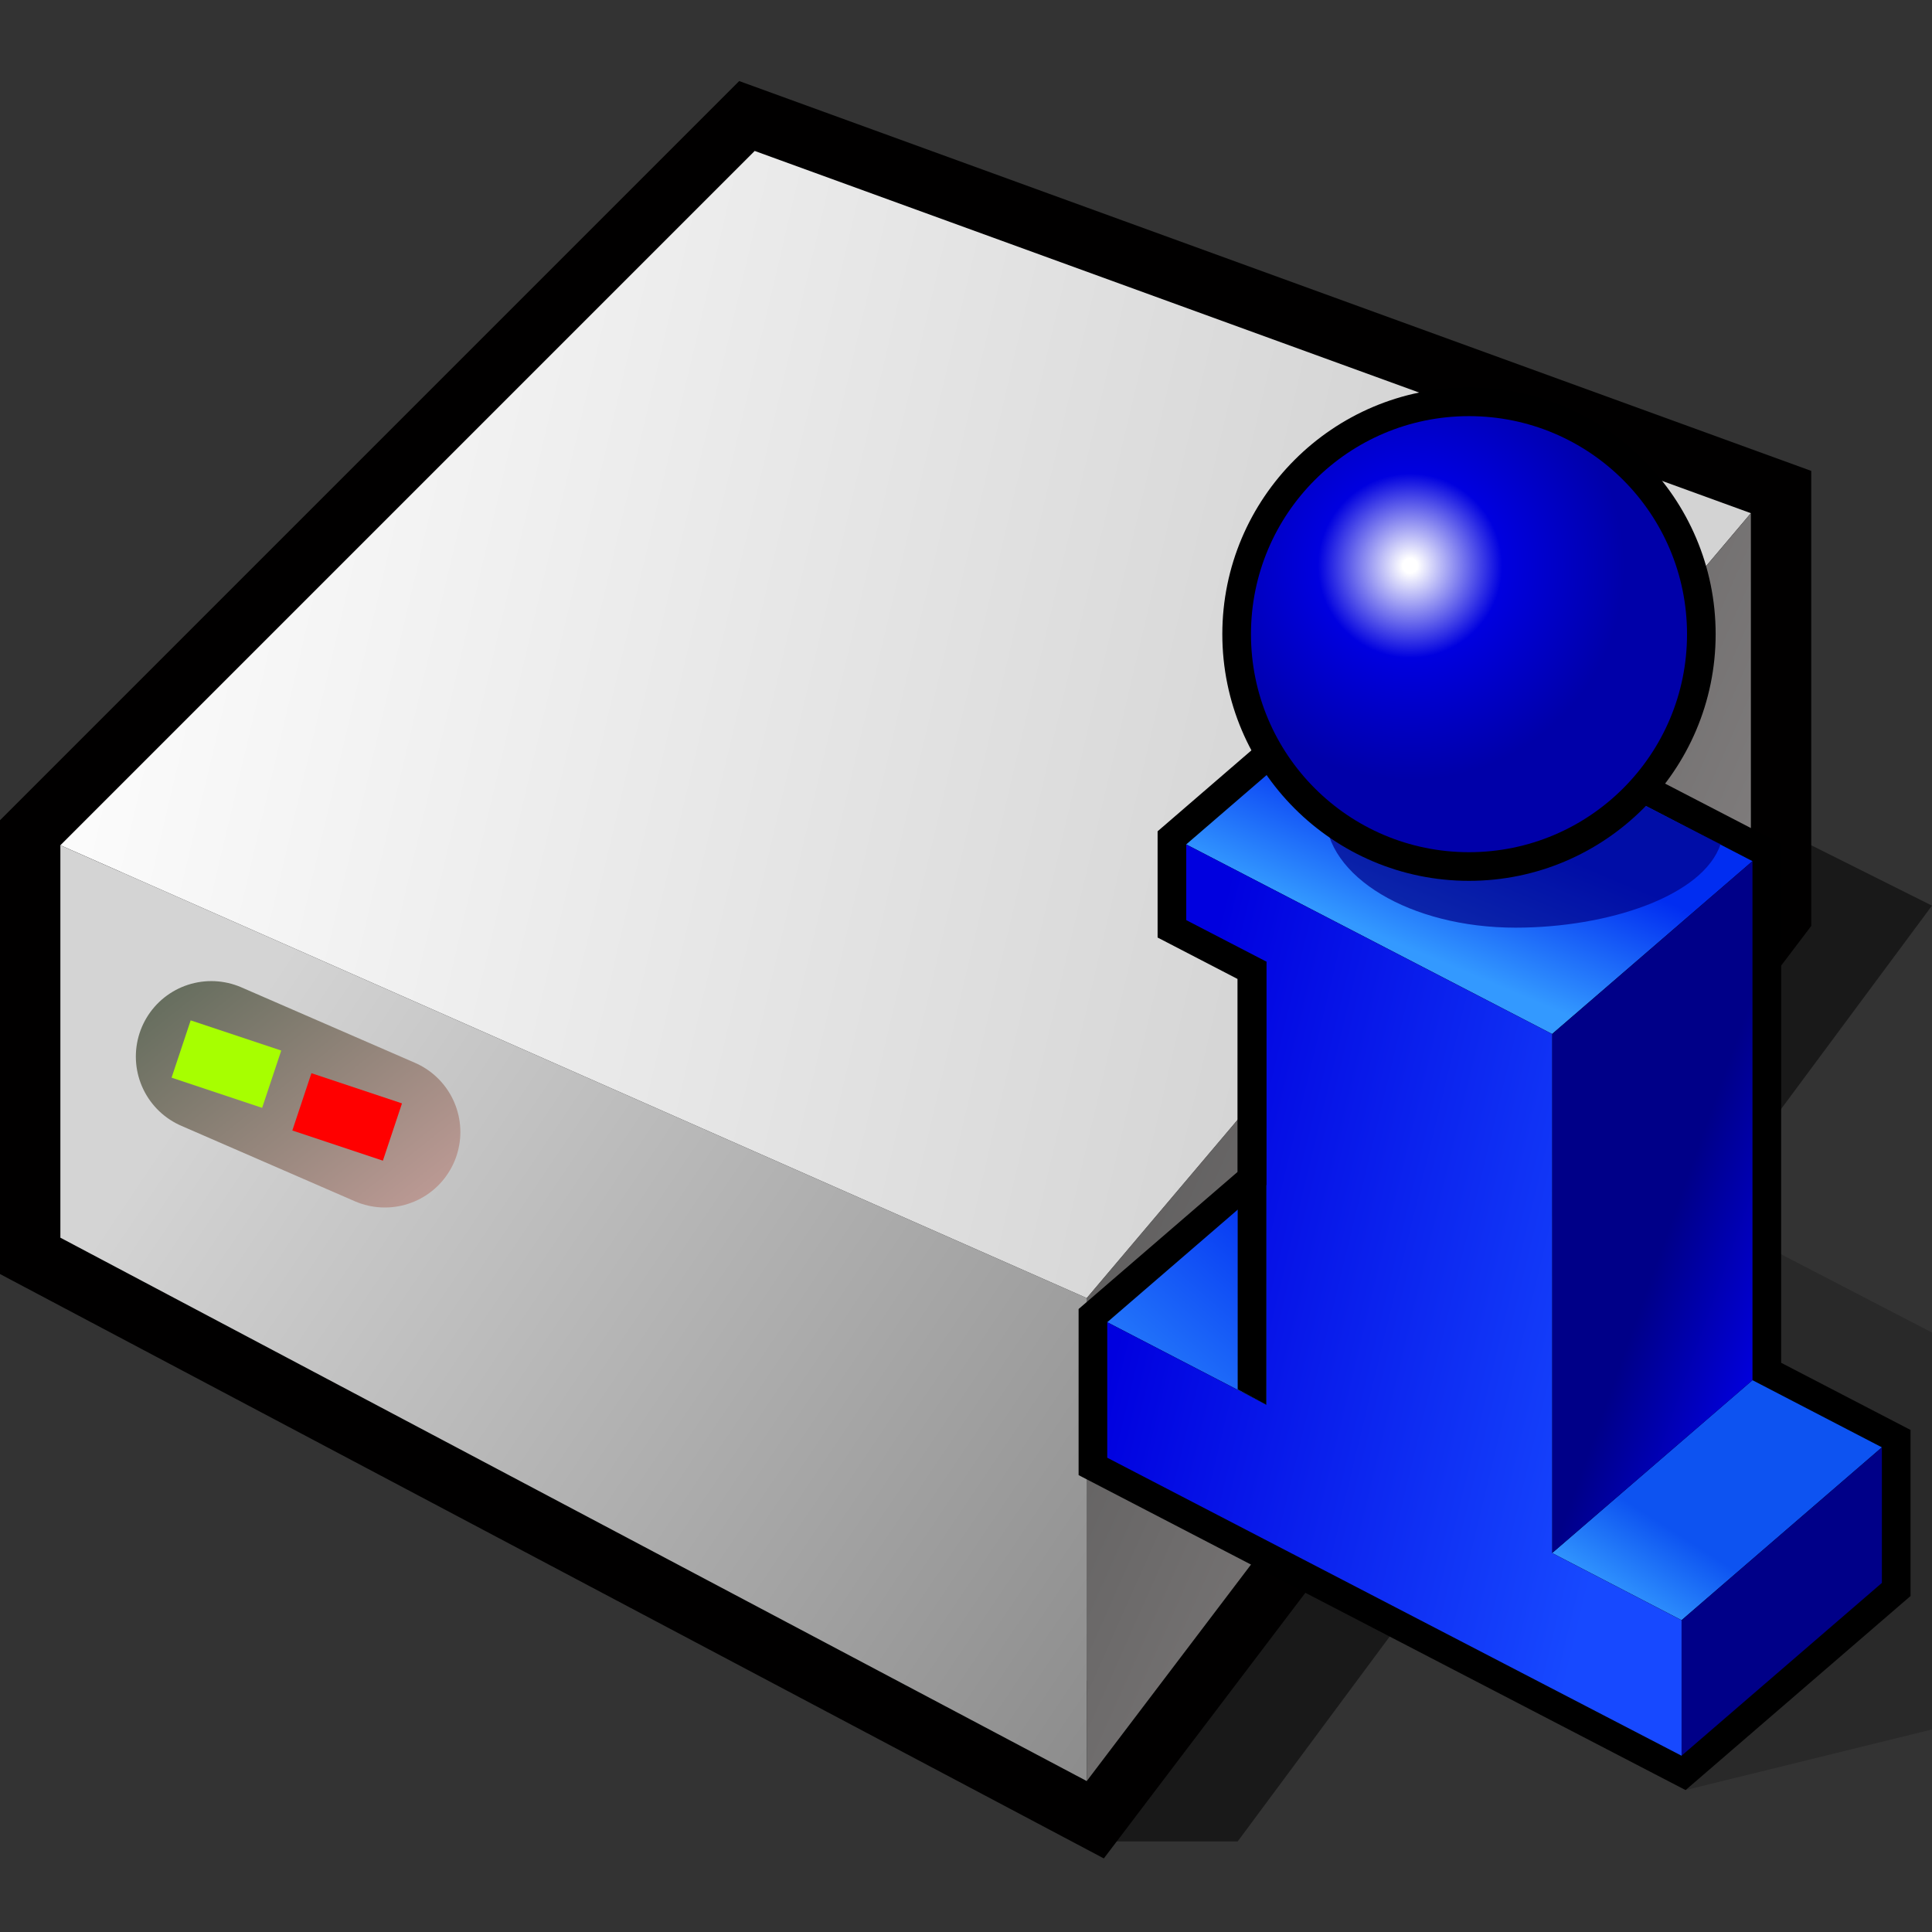 <?xml version="1.0" encoding="UTF-8" standalone="no"?>
<svg
   xmlns:a="http://ns.adobe.com/AdobeSVGViewerExtensions/3.0/"
   xmlns:dc="http://purl.org/dc/elements/1.1/"
   xmlns:cc="http://creativecommons.org/ns#"
   xmlns:rdf="http://www.w3.org/1999/02/22-rdf-syntax-ns#"
   xmlns:svg="http://www.w3.org/2000/svg"
   xmlns="http://www.w3.org/2000/svg"
   xmlns:sodipodi="http://sodipodi.sourceforge.net/DTD/sodipodi-0.dtd"
   xmlns:inkscape="http://www.inkscape.org/namespaces/inkscape"
   version="1.1"
   width="64"
   height="64"
   color-interpolation="linearRGB"
   id="svg2"
   inkscape:version="0.91 r13725"
   sodipodi:docname="harddisk-info.svg">
  <rect width="100%" height="100%" fill="#333333" stroke="none"/>
  <defs
     id="defs44" />
  <sodipodi:namedview
     pagecolor="#ffffff"
     bordercolor="#666666"
     borderopacity="1"
     objecttolerance="10"
     gridtolerance="10"
     guidetolerance="10"
     inkscape:pageopacity="0"
     inkscape:pageshadow="2"
     inkscape:window-width="770"
     inkscape:window-height="508"
     id="namedview42"
     showgrid="false"
     inkscape:zoom="3.6875"
     inkscape:cx="32"
     inkscape:cy="32"
     inkscape:window-x="0"
     inkscape:window-y="143"
     inkscape:window-maximized="0"
     inkscape:current-layer="svg2" />
  <g
     id="g4">
    <path
       style="fill:#010101; fill-opacity:0.502"
       d="M36 61H41L64 30L58 27L59 31L36 61z"
       id="path6" />
    <path
       style="fill:none; stroke:#010000; stroke-width:4"
       d="M2 28V41L36 59L58 30V17L25 5L2 28z"
       id="path8" />
    <linearGradient
       id="gradient0"
       gradientUnits="userSpaceOnUse"
       x1="13.84"
       y1="-38.14"
       x2="58.34"
       y2="-27.7">
      <stop
         offset="0"
         stop-color="#ffffff"
         id="stop11" />
      <stop
         offset="1"
         stop-color="#d3d3d3"
         id="stop13" />
    </linearGradient>
    <path
       style="fill:url(#gradient0)"
       d="M2 28L36 43L58 17L25 5L2 28z"
       id="path15" />
    <linearGradient
       id="gradient1"
       gradientUnits="userSpaceOnUse"
       x1="44.72"
       y1="-7.9"
       x2="86.1"
       y2="10.51">
      <stop
         offset="0"
         stop-color="#474747"
         id="stop18" />
      <stop
         offset="1"
         stop-color="#a5a0a0"
         id="stop20" />
    </linearGradient>
    <path
       style="fill:url(#gradient1)"
       d="M36 43V59L58 30V17L36 43z"
       id="path22" />
    <linearGradient
       id="gradient2"
       gradientUnits="userSpaceOnUse"
       x1="22.97"
       y1="92.59"
       x2="-14.6"
       y2="67.29">
      <stop
         offset="0"
         stop-color="#7d7d7d"
         id="stop25" />
      <stop
         offset="1"
         stop-color="#d4d4d4"
         id="stop27" />
    </linearGradient>
    <path
       style="fill:url(#gradient2)"
       d="M2 28V41L36 59V43L2 28z"
       id="path29" />
    <linearGradient
       id="gradient3"
       gradientUnits="userSpaceOnUse"
       x1="32.05"
       y1="9.68"
       x2="43.48"
       y2="24.05">
      <stop
         offset="0"
         stop-color="#596756"
         id="stop32" />
      <stop
         offset="1"
         stop-color="#ebb2b2"
         id="stop34" />
    </linearGradient>
    <path
       style="fill:none; stroke:url(#gradient3); stroke-width:5; stroke-linecap:round"
       d="M7 35L12.75 37.5"
       id="path36" />
    <path
       style="fill:none; stroke:#ff0000; stroke-width:2"
       d="M6 35L9 36"
       transform="matrix(1,0,0,1,4,1.5)"
       id="path38" />
    <path
       style="fill:none; stroke:#a7ff00; stroke-width:2"
       d="M6 35L9 36"
       transform="matrix(1,0,0,1,0,-0.25)"
       id="path40" />
  </g>
  <g
     style="overflow:visible"
     id="g6784"
     transform="translate(35.73,12.836)">
    <g
       id="Layer_1"
       style="stroke:#000000">
      <g
         id="Layer_1_2_">
        <path
           id="path6706"
           d="M 39.727,37.248 19.631,26.826 20.107,46.463 32.486,43.417 39.727,37.248 Z"
           inkscape:connector-curvature="0"
           style="opacity:0.2;stroke:none" />
        <path
           id="path6708"
           d="m 9.582,8.692 -6.965,6.01 0,3.519 c 0,0 1.986,1.029 2.653,1.375 0,0.919 0,5.679 0,6.386 C 4.691,26.48 0,30.527 0,30.527 l 0,5.502 20.107,10.434 7.452,-6.429 0,-5.501 c 0,0 -3.492,-1.813 -4.286,-2.225 0,-1.078 0,-17.194 0,-17.194 L 10.069,8.272 9.582,8.692 Z"
           inkscape:connector-curvature="0"
           style="stroke:none" />
        <path
           id="path6710"
           d="m 22.323,32.885 0,-17.194 -12.121,-6.28 -6.637,5.725 0,2.507 2.654,1.375 0,7.398 -5.271,4.546 0,4.489 19.025,9.872 6.637,-5.723 0,-4.49 -4.287,-2.225 z"
           inkscape:connector-curvature="0"
           style="stroke:none" />
        <g
           id="g6712">
          <linearGradient
             gradientTransform="matrix(1,0,0,-1,246.842,407.885)"
             y2="393.434"
             x2="-233.492"
             y1="389.065"
             x1="-235.332"
             gradientUnits="userSpaceOnUse"
             id="XMLID_1_">
            <stop
               id="stop6715"
               style="stop-color:#3399FF"
               offset="0" />
            <stop
               id="stop6717"
               style="stop-color:#012DF1"
               offset="1" />
          </linearGradient>
          <path
             id="path6719"
             d="m 22.323,15.691 -12.121,-6.28 -6.637,5.725 12.121,6.28 6.637,-5.725 z"
             inkscape:connector-curvature="0"
             style="fill:url(#XMLID_1_);stroke:none" />
        </g>
        <g
           id="g6721">
          <linearGradient
             gradientTransform="matrix(1,0,0,-1,246.842,407.885)"
             y2="369.654"
             x2="-226.566"
             y1="367.124"
             x1="-228.176"
             gradientUnits="userSpaceOnUse"
             id="XMLID_2_">
            <stop
               id="stop6724"
               style="stop-color:#3399FF"
               offset="0" />
            <stop
               id="stop6726"
               style="stop-color:#0D53F1"
               offset="1" />
          </linearGradient>
          <path
             id="path6728"
             d="m 26.61,35.109 -4.287,-2.225 -6.636,5.726 4.287,2.225 6.636,-5.726 z"
             inkscape:connector-curvature="0"
             style="fill:url(#XMLID_2_);stroke:none" />
        </g>
        <g
           id="g6730">
          <path
             id="path6732"
             d="m 26.61,39.6 0,-4.49 -6.637,5.726 0,4.489 6.637,-5.725 z"
             inkscape:connector-curvature="0"
             style="fill:#000088;stroke:none" />
        </g>
        <g
           id="g6734">
          <linearGradient
             gradientTransform="matrix(1,0,0,-1,246.842,407.885)"
             y2="380.483"
             x2="-227.139"
             y1="378.992"
             x1="-222.979"
             gradientUnits="userSpaceOnUse"
             id="XMLID_3_">
            <stop
               id="stop6737"
               style="stop-color:#0100DE"
               offset="0" />
            <stop
               id="stop6739"
               style="stop-color:#000088"
               offset="1" />
          </linearGradient>
          <path
             id="path6741"
             d="m 22.323,32.885 0,-17.194 -6.636,5.726 0,17.193 6.636,-5.725 z"
             inkscape:connector-curvature="0"
             style="fill:url(#XMLID_3_);stroke:none" />
        </g>
        <g
           id="g6743">
          <linearGradient
             gradientTransform="matrix(1,0,0,-1,246.842,407.885)"
             y2="379.783"
             x2="-238.726"
             y1="371.981"
             x1="-245.659"
             gradientUnits="userSpaceOnUse"
             id="XMLID_4_">
            <stop
               id="stop6746"
               style="stop-color:#3399FF"
               offset="0" />
            <stop
               id="stop6748"
               style="stop-color:#012DF1"
               offset="1" />
          </linearGradient>
          <path
             id="path6750"
             d="M 12.857,27.973 7.586,25.238 0.949,30.964 6.22,33.698 12.857,27.973 Z"
             inkscape:connector-curvature="0"
             style="fill:url(#XMLID_4_);stroke:none" />
        </g>
        <linearGradient
           gradientTransform="matrix(1,0,0,-1,246.842,407.885)"
           y2="375.948"
           x2="-228.012"
           y1="379.998"
           x1="-244.777"
           gradientUnits="userSpaceOnUse"
           id="XMLID_5_">
          <stop
             id="stop6753"
             style="stop-color:#0000DF"
             offset="0.006" />
          <stop
             id="stop6755"
             style="stop-color:#1749FF"
             offset="1" />
        </linearGradient>
        <path
           id="path6757"
           d="m 15.687,38.61 0,-14.686 0,-2.507 -12.121,-6.28 0,2.507 2.654,1.375 0,14.68 -5.271,-2.735 0,4.489 19.025,9.872 0,-4.489 -4.287,-2.226 z"
           inkscape:connector-curvature="0"
           style="fill:url(#XMLID_5_);stroke:none" />
        <path
           id="path6759"
           d="m 5.27,19.019 0,14.171 0.95,0.508 0,-14.68 -0.95,0 z"
           inkscape:connector-curvature="0"
           style="stroke:none" />
        <g
           id="g6761"
           a:adobe-blending-mode="multiply"
           style="opacity:0.7">
          <path
             id="path6763"
             d="m 8.176,14.116 c 0,-1.651 1.766,-3.055 4.227,-3.568 -0.029,0.016 8.87,4.61 8.865,4.576 -0.578,1.728 -3.741,2.77 -6.793,2.77 -3.479,0 -6.299,-1.691 -6.299,-3.778 z"
             a:adobe-blending-mode="normal"
             inkscape:connector-curvature="0"
             style="fill:#000088;stroke:none" />
        </g>
        <path
           id="path6765"
           d="m 4.761,8.172 c 0,4.506 3.666,8.171 8.171,8.171 4.506,0 8.171,-3.666 8.171,-8.171 C 21.104,3.666 17.438,0 12.932,0 8.427,0 4.761,3.666 4.761,8.172 Z"
           inkscape:connector-curvature="0"
           style="stroke:none" />
        <g
           id="g6767">
          <path
             id="path6769"
             d="m 5.71,8.172 c 0,-3.989 3.233,-7.223 7.222,-7.223 3.99,0 7.223,3.233 7.223,7.223 0,3.988 -3.233,7.222 -7.223,7.222 -3.989,0 -7.222,-3.234 -7.222,-7.222 z"
             inkscape:connector-curvature="0"
             style="stroke:none" />
        </g>
        <radialGradient
           gradientUnits="userSpaceOnUse"
           gradientTransform="matrix(1,0,0,-1,246.842,407.885)"
           fy="401.982"
           fx="-235.859"
           r="7.105"
           cy="401.982"
           cx="-235.859"
           id="XMLID_6_">
          <stop
             id="stop6772"
             style="stop-color:#FFFFFF"
             offset="0.034" />
          <stop
             id="stop6774"
             style="stop-color:#0000DF"
             offset="0.43" />
          <stop
             id="stop6776"
             style="stop-color:#0000A9"
             offset="1" />
        </radialGradient>
        <path
           id="path6778"
           d="m 5.71,8.172 c 0,-3.989 3.233,-7.223 7.222,-7.223 3.99,0 7.223,3.233 7.223,7.223 0,3.988 -3.233,7.222 -7.223,7.222 -3.989,0 -7.222,-3.234 -7.222,-7.222 z"
           inkscape:connector-curvature="0"
           style="fill:url(#XMLID_6_);stroke:none" />
      </g>
    </g>
  </g>
</svg>
